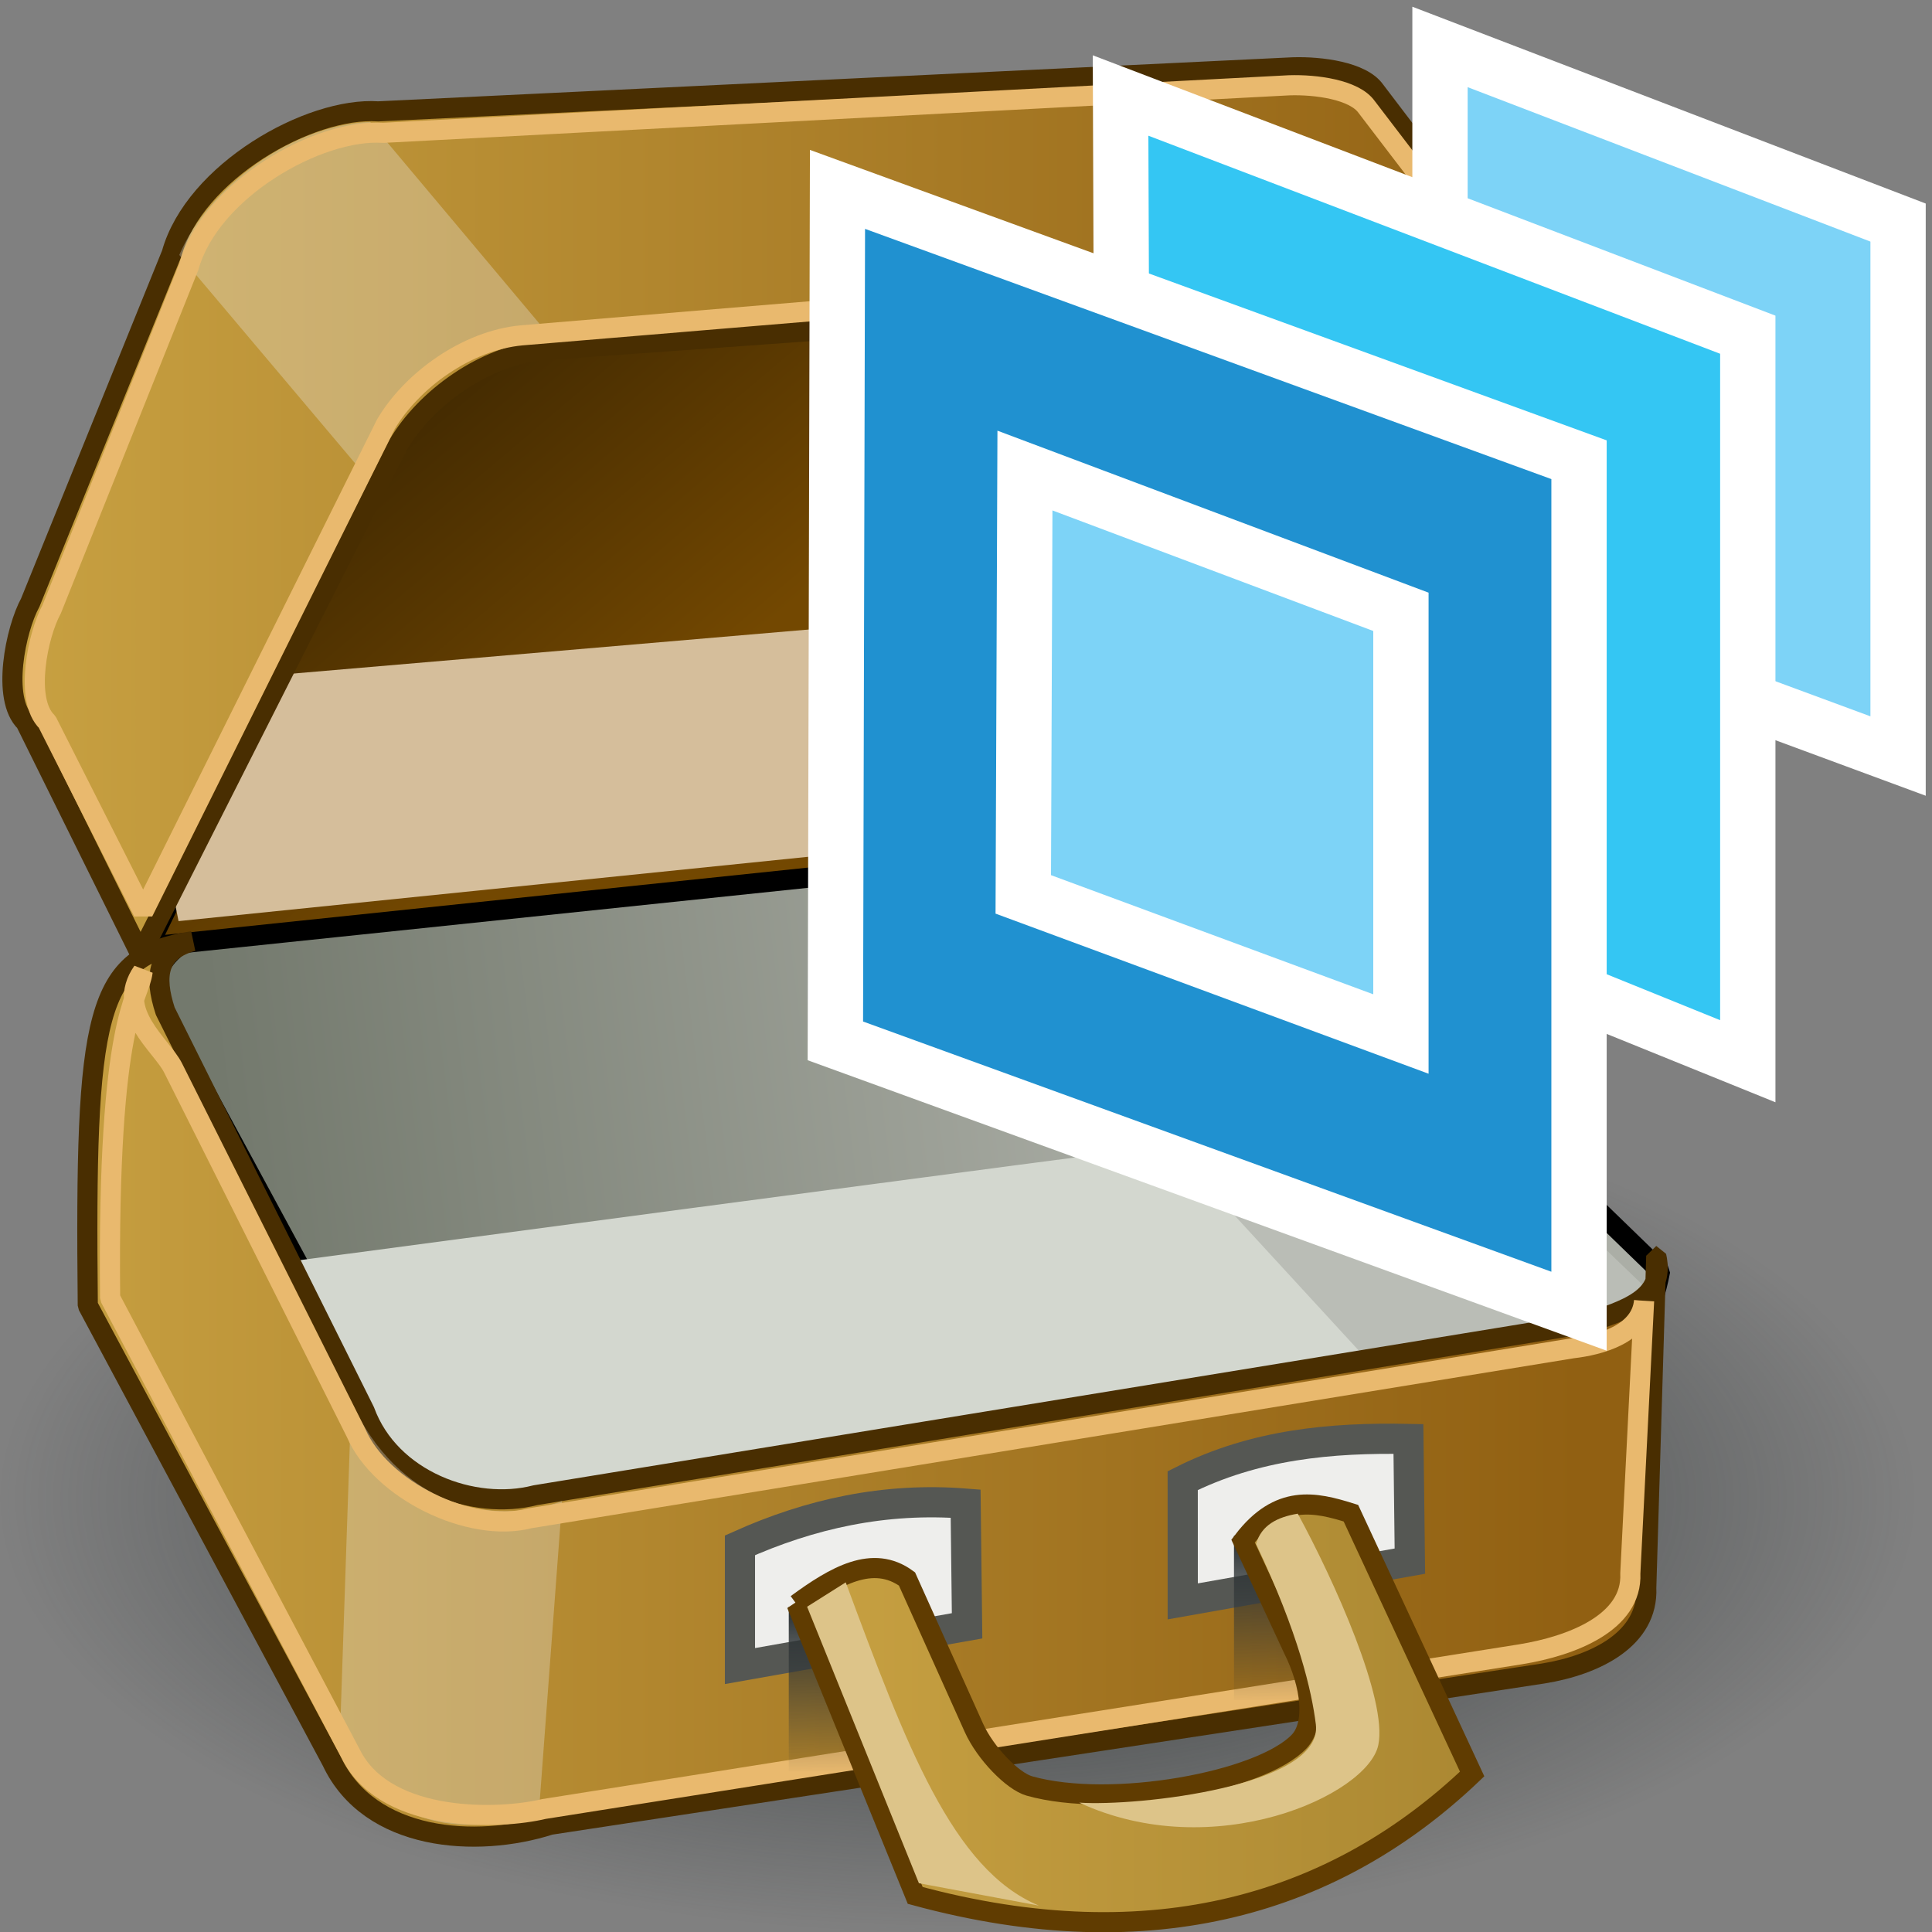 <?xml version="1.0" encoding="UTF-8" standalone="no"?>
<svg
   xmlns:a="http://ns.adobe.com/AdobeSVGViewerExtensions/3.0/"
   xmlns:dc="http://purl.org/dc/elements/1.1/"
   xmlns:cc="http://creativecommons.org/ns#"
   xmlns:rdf="http://www.w3.org/1999/02/22-rdf-syntax-ns#"
   xmlns:svg="http://www.w3.org/2000/svg"
   xmlns="http://www.w3.org/2000/svg"
   xmlns:xlink="http://www.w3.org/1999/xlink"
   xmlns:sodipodi="http://sodipodi.sourceforge.net/DTD/sodipodi-0.dtd"
   xmlns:inkscape="http://www.inkscape.org/namespaces/inkscape"
   width="48px"
   height="48px"
   id="svg49155"
   version="1.1"
   inkscape:version="1.0.1 (3bc2e813f5, 2020-09-07)"
   sodipodi:docname="unpackusd.svg">
  <rect width="100%" height="100%" fill="#808080" stroke="none"/>
  <defs
     id="defs49157">
    <linearGradient
       inkscape:collect="always"
       id="linearGradient51206">
      <stop
         style="stop-color:#2e3436;stop-opacity:1;"
         offset="0"
         id="stop51208" />
      <stop
         style="stop-color:#2e3436;stop-opacity:0;"
         offset="1"
         id="stop51210" />
    </linearGradient>
    <linearGradient
       id="linearGradient51192">
      <stop
         style="stop-color:#c8a142;stop-opacity:1;"
         offset="0"
         id="stop51194" />
      <stop
         style="stop-color:#ab8832;stop-opacity:1;"
         offset="1"
         id="stop51196" />
    </linearGradient>
    <linearGradient
       id="linearGradient51161">
      <stop
         style="stop-color:#442b01;stop-opacity:1;"
         offset="0"
         id="stop51163" />
      <stop
         style="stop-color:#734801;stop-opacity:1;"
         offset="1"
         id="stop51165" />
    </linearGradient>
    <linearGradient
       id="linearGradient51076">
      <stop
         id="stop51078"
         offset="0"
         style="stop-color:#c8a142;stop-opacity:1;" />
      <stop
         id="stop51080"
         offset="1"
         style="stop-color:#916012;stop-opacity:1" />
    </linearGradient>
    <linearGradient
       id="linearGradient51060">
      <stop
         style="stop-color:#e8eae6;stop-opacity:1;"
         offset="0"
         id="stop51062" />
      <stop
         style="stop-color:#a5ae9d;stop-opacity:1;"
         offset="1"
         id="stop51064" />
    </linearGradient>
    <linearGradient
       inkscape:collect="always"
       id="linearGradient50944">
      <stop
         style="stop-color:#2e3436;stop-opacity:1;"
         offset="0"
         id="stop50946" />
      <stop
         style="stop-color:#2e3436;stop-opacity:0;"
         offset="1"
         id="stop50948" />
    </linearGradient>
    <linearGradient
       id="linearGradient49737">
      <stop
         id="stop49739"
         offset="0"
         style="stop-color:#73796d;stop-opacity:1;" />
      <stop
         id="stop49741"
         offset="1"
         style="stop-color:#cdcfca;stop-opacity:1;" />
    </linearGradient>
    <linearGradient
       id="linearGradient49711">
      <stop
         style="stop-color:#73796d;stop-opacity:1;"
         offset="0"
         id="stop49713" />
      <stop
         style="stop-color:#abaea6;stop-opacity:1;"
         offset="1"
         id="stop49715" />
    </linearGradient>
    <linearGradient
       inkscape:collect="always"
       xlink:href="#linearGradient49711"
       id="linearGradient49727"
       x1="9.417"
       y1="29.418"
       x2="32.89"
       y2="26.488"
       gradientUnits="userSpaceOnUse"
       gradientTransform="translate(-3.758,-0.857)" />
    <radialGradient
       id="XMLID_514_"
       cx="-64.877"
       cy="220.876"
       r="14.119"
       fx="-64.877"
       fy="220.876"
       gradientTransform="matrix(-1,0,0,1,55.359,-2.108036e-14)"
       gradientUnits="userSpaceOnUse">
      <stop
         offset="0"
         style="stop-color:#ff8e6b;stop-opacity:1;"
         id="stop7514" />
      <stop
         offset="0.826"
         style="stop-color:#A40E0A"
         id="stop7516" />
      <stop
         offset="1"
         style="stop-color:#660D0B"
         id="stop7518" />
      <a:midPointStop
         offset="0"
         style="stop-color:#FFFFFF" />
      <a:midPointStop
         offset="0.5"
         style="stop-color:#FFFFFF" />
      <a:midPointStop
         offset="0.826"
         style="stop-color:#A40E0A" />
      <a:midPointStop
         offset="0.5"
         style="stop-color:#A40E0A" />
      <a:midPointStop
         offset="1"
         style="stop-color:#660D0B" />
    </radialGradient>
    <radialGradient
       gradientUnits="userSpaceOnUse"
       gradientTransform="matrix(-1,0,0,1,55.359,-2.108036e-14)"
       fy="217.679"
       fx="-62.017"
       r="17.176"
       cy="217.679"
       cx="-62.017"
       id="XMLID_515_">
      <stop
         id="stop7525"
         style="stop-color:#FFFFFF"
         offset="0" />
      <stop
         id="stop7527"
         style="stop-color:#A42522"
         offset="1" />
      <a:midPointStop
         style="stop-color:#FFFFFF"
         offset="0" />
      <a:midPointStop
         style="stop-color:#FFFFFF"
         offset="0.5" />
      <a:midPointStop
         style="stop-color:#A42522"
         offset="1" />
    </radialGradient>
    <linearGradient
       id="XMLID_517_"
       gradientUnits="userSpaceOnUse"
       x1="-100.206"
       y1="222.647"
       x2="-83.826"
       y2="222.647"
       gradientTransform="translate(191.69,-2.108036e-14)">
      <stop
         offset="0.028"
         style="stop-color:#84A8C9"
         id="stop7539" />
      <stop
         offset="0.108"
         style="stop-color:#88ABCB"
         id="stop7541" />
      <stop
         offset="0.191"
         style="stop-color:#95B5CE"
         id="stop7543" />
      <stop
         offset="0.253"
         style="stop-color:#A3C0D3"
         id="stop7545" />
      <stop
         offset="0.294"
         style="stop-color:#9CBBD0"
         id="stop7547" />
      <stop
         offset="0.355"
         style="stop-color:#88ACCA"
         id="stop7549" />
      <stop
         offset="0.427"
         style="stop-color:#6A94BE"
         id="stop7551" />
      <stop
         offset="0.508"
         style="stop-color:#4177AF"
         id="stop7553" />
      <stop
         offset="0.511"
         style="stop-color:#3F76AF"
         id="stop7555" />
      <stop
         offset="0.736"
         style="stop-color:#224987"
         id="stop7557" />
      <stop
         offset="0.829"
         style="stop-color:#244D8A"
         id="stop7559" />
      <stop
         offset="0.924"
         style="stop-color:#2A5794"
         id="stop7561" />
      <stop
         offset="1"
         style="stop-color:#3065A0"
         id="stop7563" />
      <a:midPointStop
         offset="0.028"
         style="stop-color:#84A8C9" />
      <a:midPointStop
         offset="0.7"
         style="stop-color:#84A8C9" />
      <a:midPointStop
         offset="0.253"
         style="stop-color:#A3C0D3" />
      <a:midPointStop
         offset="0.625"
         style="stop-color:#A3C0D3" />
      <a:midPointStop
         offset="0.511"
         style="stop-color:#3F76AF" />
      <a:midPointStop
         offset="0.5"
         style="stop-color:#3F76AF" />
      <a:midPointStop
         offset="0.736"
         style="stop-color:#224987" />
      <a:midPointStop
         offset="0.702"
         style="stop-color:#224987" />
      <a:midPointStop
         offset="1"
         style="stop-color:#3065A0" />
    </linearGradient>
    <radialGradient
       id="XMLID_518_"
       cx="-37.291"
       cy="214.005"
       r="19.446"
       fx="-37.291"
       fy="214.005"
       gradientTransform="matrix(-1,0,0,0.847,55.653,28.519)"
       gradientUnits="userSpaceOnUse">
      <stop
         offset="0"
         style="stop-color:#FFFFFF"
         id="stop7568" />
      <stop
         offset="1"
         style="stop-color:#224987"
         id="stop7570" />
      <a:midPointStop
         offset="0"
         style="stop-color:#FFFFFF" />
      <a:midPointStop
         offset="0.5"
         style="stop-color:#FFFFFF" />
      <a:midPointStop
         offset="1"
         style="stop-color:#224987" />
    </radialGradient>
    <radialGradient
       gradientUnits="userSpaceOnUse"
       gradientTransform="matrix(-1,0,0,1,55.653,-2.108036e-14)"
       fy="214.142"
       fx="-38.266"
       r="20.102"
       cy="214.142"
       cx="-38.266"
       id="XMLID_519_">
      <stop
         id="stop7577"
         style="stop-color:#FFFFFF"
         offset="0" />
      <stop
         id="stop7579"
         style="stop-color:#3065A0"
         offset="1" />
      <a:midPointStop
         style="stop-color:#FFFFFF"
         offset="0" />
      <a:midPointStop
         style="stop-color:#FFFFFF"
         offset="0.5" />
      <a:midPointStop
         style="stop-color:#3065A0"
         offset="1" />
    </radialGradient>
    <radialGradient
       gradientUnits="userSpaceOnUse"
       gradientTransform="matrix(1,0,0,0.847,-1.501577e-14,28.519)"
       fy="217.459"
       fx="96.07"
       r="30.602"
       cy="217.459"
       cx="96.07"
       id="XMLID_520_">
      <stop
         id="stop7586"
         style="stop-color:#FFFFFF"
         offset="0" />
      <stop
         id="stop7588"
         style="stop-color:#F4F7FA"
         offset="0.066" />
      <stop
         id="stop7590"
         style="stop-color:#D7E1EC"
         offset="0.182" />
      <stop
         id="stop7592"
         style="stop-color:#A7BDD7"
         offset="0.335" />
      <stop
         id="stop7594"
         style="stop-color:#668DB9"
         offset="0.516" />
      <stop
         id="stop7596"
         style="stop-color:#3065A0"
         offset="0.652" />
      <stop
         id="stop7598"
         style="stop-color:#1A3A6B"
         offset="0.916" />
      <a:midPointStop
         style="stop-color:#FFFFFF"
         offset="0" />
      <a:midPointStop
         style="stop-color:#FFFFFF"
         offset="0.583" />
      <a:midPointStop
         style="stop-color:#3065A0"
         offset="0.652" />
      <a:midPointStop
         style="stop-color:#3065A0"
         offset="0.5" />
      <a:midPointStop
         style="stop-color:#1A3A6B"
         offset="0.916" />
    </radialGradient>
    <linearGradient
       id="XMLID_521_"
       gradientUnits="userSpaceOnUse"
       x1="103.99"
       y1="229.561"
       x2="118.07"
       y2="229.189">
      <stop
         offset="0"
         style="stop-color:#FFFFFF"
         id="stop7607" />
      <stop
         offset="0.078"
         style="stop-color:#FEFDEC"
         id="stop7609" />
      <stop
         offset="0.236"
         style="stop-color:#FCF7BB"
         id="stop7611" />
      <stop
         offset="0.459"
         style="stop-color:#F8ED6D"
         id="stop7613" />
      <stop
         offset="0.539"
         style="stop-color:#F6E94F"
         id="stop7615" />
      <stop
         offset="0.641"
         style="stop-color:#F5E84A"
         id="stop7617" />
      <stop
         offset="0.755"
         style="stop-color:#F3E43E"
         id="stop7619" />
      <stop
         offset="0.876"
         style="stop-color:#F0DD29"
         id="stop7621" />
      <stop
         offset="1"
         style="stop-color:#EBD30F"
         id="stop7623" />
      <stop
         offset="1"
         style="stop-color:#EBD30F"
         id="stop7625" />
      <a:midPointStop
         offset="0"
         style="stop-color:#FFFFFF" />
      <a:midPointStop
         offset="0.549"
         style="stop-color:#FFFFFF" />
      <a:midPointStop
         offset="0.539"
         style="stop-color:#F6E94F" />
      <a:midPointStop
         offset="0.683"
         style="stop-color:#F6E94F" />
      <a:midPointStop
         offset="1"
         style="stop-color:#EBD30F" />
    </linearGradient>
    <linearGradient
       id="XMLID_523_"
       gradientUnits="userSpaceOnUse"
       x1="107.77"
       y1="228.699"
       x2="105.604"
       y2="227.569">
      <stop
         offset="0"
         style="stop-color:#EFEEEC"
         id="stop7637" />
      <stop
         offset="1"
         style="stop-color:#F6E94F"
         id="stop7639" />
      <a:midPointStop
         offset="0"
         style="stop-color:#EFEEEC" />
      <a:midPointStop
         offset="0.5"
         style="stop-color:#EFEEEC" />
      <a:midPointStop
         offset="1"
         style="stop-color:#F6E94F" />
    </linearGradient>
    <linearGradient
       y2="240.775"
       x2="115.738"
       y1="226.415"
       x1="105.57"
       gradientUnits="userSpaceOnUse"
       id="XMLID_524_">
      <stop
         id="stop7648"
         style="stop-color:#FAFAFA"
         offset="0" />
      <stop
         id="stop7650"
         style="stop-color:#F6E94F"
         offset="0.579" />
      <stop
         id="stop7652"
         style="stop-color:#F3E54B"
         offset="0.693" />
      <stop
         id="stop7654"
         style="stop-color:#EAD740"
         offset="0.793" />
      <stop
         id="stop7656"
         style="stop-color:#DBC32F"
         offset="0.888" />
      <stop
         id="stop7658"
         style="stop-color:#C8A61A"
         offset="0.98" />
      <stop
         id="stop7660"
         style="stop-color:#C3A016"
         offset="1" />
      <a:midPointStop
         style="stop-color:#FAFAFA"
         offset="0" />
      <a:midPointStop
         style="stop-color:#FAFAFA"
         offset="0.5" />
      <a:midPointStop
         style="stop-color:#F6E94F"
         offset="0.579" />
      <a:midPointStop
         style="stop-color:#F6E94F"
         offset="0.733" />
      <a:midPointStop
         style="stop-color:#C3A016"
         offset="1" />
    </linearGradient>
    <radialGradient
       inkscape:collect="always"
       xlink:href="#linearGradient50944"
       id="radialGradient50950"
       cx="24.821"
       cy="39.036"
       fx="24.821"
       fy="39.036"
       r="21.679"
       gradientTransform="matrix(1,0,0,0.417,0,22.765)"
       gradientUnits="userSpaceOnUse" />
    <linearGradient
       inkscape:collect="always"
       xlink:href="#XMLID_521_"
       id="linearGradient51021"
       gradientUnits="userSpaceOnUse"
       gradientTransform="matrix(1.137,0,0,1.137,-153.806,-236.883)"
       x1="103.99"
       y1="229.561"
       x2="118.07"
       y2="229.189" />
    <linearGradient
       inkscape:collect="always"
       xlink:href="#XMLID_521_"
       id="linearGradient51054"
       gradientUnits="userSpaceOnUse"
       gradientTransform="matrix(1.137,0,0,1.137,-153.806,-236.883)"
       x1="103.99"
       y1="229.561"
       x2="118.07"
       y2="229.189" />
    <linearGradient
       inkscape:collect="always"
       xlink:href="#XMLID_523_"
       id="linearGradient51056"
       gradientUnits="userSpaceOnUse"
       gradientTransform="matrix(1.137,0,0,1.137,-153.806,-236.883)"
       x1="107.77"
       y1="228.699"
       x2="105.604"
       y2="227.569" />
    <linearGradient
       inkscape:collect="always"
       xlink:href="#XMLID_524_"
       id="linearGradient51058"
       gradientUnits="userSpaceOnUse"
       x1="105.57"
       y1="226.415"
       x2="115.738"
       y2="240.775" />
    <linearGradient
       inkscape:collect="always"
       xlink:href="#linearGradient51076"
       id="linearGradient51066"
       x1="3.745"
       y1="12.034"
       x2="42.916"
       y2="12.034"
       gradientUnits="userSpaceOnUse"
       gradientTransform="translate(-3.687,0)" />
    <linearGradient
       inkscape:collect="always"
       xlink:href="#linearGradient51076-8"
       id="linearGradient51066-5"
       x1="3.745"
       y1="12.034"
       x2="42.916"
       y2="12.034"
       gradientUnits="userSpaceOnUse"
       gradientTransform="translate(-3.687,0)" />
    <linearGradient
       id="linearGradient51076-8">
      <stop
         id="stop51078-3"
         offset="0"
         style="stop-color:#c8a142;stop-opacity:1;" />
      <stop
         id="stop51080-9"
         offset="1"
         style="stop-color:#916012;stop-opacity:1" />
    </linearGradient>
    <linearGradient
       gradientTransform="translate(-3.745,-1.42)"
       y2="12.034"
       x2="42.916"
       y1="12.034"
       x1="3.745"
       gradientUnits="userSpaceOnUse"
       id="linearGradient51116"
       xlink:href="#linearGradient51076-8"
       inkscape:collect="always" />
    <linearGradient
       inkscape:collect="always"
       xlink:href="#linearGradient51161"
       id="linearGradient51167"
       x1="15.652"
       y1="8.977"
       x2="21.852"
       y2="16.301"
       gradientUnits="userSpaceOnUse"
       gradientTransform="translate(-3.687,0)" />
    <linearGradient
       inkscape:collect="always"
       xlink:href="#linearGradient51192"
       id="linearGradient51198"
       x1="23.228"
       y1="42.568"
       x2="40.512"
       y2="42.568"
       gradientUnits="userSpaceOnUse"
       gradientTransform="translate(-3.687,0)" />
    <linearGradient
       inkscape:collect="always"
       xlink:href="#linearGradient51206"
       id="linearGradient51212"
       x1="24.749"
       y1="40.07"
       x2="24.799"
       y2="44.06"
       gradientUnits="userSpaceOnUse"
       gradientTransform="translate(-3.687,0)" />
    <linearGradient
       inkscape:collect="always"
       xlink:href="#linearGradient51206"
       id="linearGradient51216"
       gradientUnits="userSpaceOnUse"
       x1="24.749"
       y1="40.07"
       x2="24.799"
       y2="44.06"
       gradientTransform="translate(7.374,-1.768)" />
    <linearGradient
       inkscape:collect="always"
       xlink:href="#linearGradient3594"
       id="linearGradient3600"
       x1="14.363"
       y1="18.72"
       x2="17.749"
       y2="29.437"
       gradientUnits="userSpaceOnUse"
       gradientTransform="matrix(-1,0.01,-0.01,-1,61.081,46.593)" />
    <linearGradient
       id="linearGradient3594">
      <stop
         style="stop-color:#a5b0b8;stop-opacity:0.502;"
         offset="0"
         id="stop3596" />
      <stop
         style="stop-color:#a5b0b8;stop-opacity:0;"
         offset="1"
         id="stop3598" />
    </linearGradient>
    <linearGradient
       inkscape:collect="always"
       xlink:href="#linearGradient3602"
       id="linearGradient3608"
       x1="15.694"
       y1="16.627"
       x2="19.059"
       y2="30.592"
       gradientUnits="userSpaceOnUse"
       gradientTransform="matrix(-1,0.01,-0.01,-1,61.081,46.593)" />
    <linearGradient
       id="linearGradient3602">
      <stop
         style="stop-color:#192333;stop-opacity:0.502;"
         offset="0"
         id="stop3604" />
      <stop
         style="stop-color:#192333;stop-opacity:0;"
         offset="1"
         id="stop3606" />
    </linearGradient>
    <radialGradient
       inkscape:collect="always"
       xlink:href="#radialGradient3401"
       id="radialGradient2426"
       gradientUnits="userSpaceOnUse"
       gradientTransform="matrix(-1,0,0,1,55.359,0)"
       cx="33.161"
       cy="46.365"
       fx="33.161"
       fy="46.365"
       r="28.435" />
    <radialGradient
       gradientUnits="userSpaceOnUse"
       gradientTransform="matrix(-1,0,0,1,55.359,0)"
       fy="46.365"
       fx="33.161"
       r="28.435"
       cy="46.365"
       cx="33.161"
       id="radialGradient3401">
      <stop
         id="stop3403"
         style="stop-color:#fffe5c;stop-opacity:1;"
         offset="0" />
      <stop
         id="stop3415"
         style="stop-color:#ae9600;stop-opacity:1;"
         offset="1" />
      <a:midPointStop
         style="stop-color:#FFFFFF"
         offset="0" />
      <a:midPointStop
         style="stop-color:#FFFFFF"
         offset="0.645" />
      <a:midPointStop
         style="stop-color:#8E9CA6"
         offset="0.579" />
      <a:midPointStop
         style="stop-color:#8E9CA6"
         offset="0.5" />
      <a:midPointStop
         style="stop-color:#505359"
         offset="1" />
    </radialGradient>
    <linearGradient
       y2="29.437"
       x2="17.749"
       y1="18.72"
       x1="14.363"
       gradientTransform="matrix(-0.819,-0.009,-0.009,0.821,45.261,3.437)"
       gradientUnits="userSpaceOnUse"
       id="linearGradient89914"
       xlink:href="#linearGradient3594"
       inkscape:collect="always" />
    <linearGradient
       y2="30.592"
       x2="19.059"
       y1="16.627"
       x1="15.694"
       gradientTransform="matrix(-0.819,-0.009,-0.009,0.821,45.261,3.437)"
       gradientUnits="userSpaceOnUse"
       id="linearGradient89916"
       xlink:href="#linearGradient3602"
       inkscape:collect="always" />
    <linearGradient
       inkscape:collect="always"
       xlink:href="#linearGradient3594"
       id="linearGradient89995"
       gradientUnits="userSpaceOnUse"
       gradientTransform="matrix(-0.819,-0.009,-0.009,0.821,45.261,3.437)"
       x1="14.363"
       y1="18.72"
       x2="17.749"
       y2="29.437" />
    <linearGradient
       inkscape:collect="always"
       xlink:href="#linearGradient3602"
       id="linearGradient89997"
       gradientUnits="userSpaceOnUse"
       gradientTransform="matrix(-0.819,-0.009,-0.009,0.821,45.261,3.437)"
       x1="15.694"
       y1="16.627"
       x2="19.059"
       y2="30.592" />
    <radialGradient
       inkscape:collect="always"
       xlink:href="#radialGradient3401"
       id="radialGradient89999"
       gradientUnits="userSpaceOnUse"
       gradientTransform="matrix(-1,0,0,1,55.359,0)"
       cx="33.161"
       cy="46.365"
       fx="33.161"
       fy="46.365"
       r="28.435" />
  </defs>
  <sodipodi:namedview
     id="base"
     pagecolor="#ffffff"
     bordercolor="#666666"
     borderopacity="1.0"
     inkscape:pageopacity="0.0"
     inkscape:pageshadow="2"
     inkscape:zoom="19.79899"
     inkscape:cx="22.263381"
     inkscape:cy="21.412418"
     inkscape:current-layer="layer1"
     showgrid="true"
     inkscape:grid-bbox="true"
     inkscape:document-units="px"
     inkscape:window-width="2560"
     inkscape:window-height="1377"
     inkscape:window-x="-8"
     inkscape:window-y="-8"
     inkscape:window-maximized="1"
     inkscape:document-rotation="0"
     inkscape:snap-global="false" />
  <g
     id="layer1"
     inkscape:label="Layer 1"
     inkscape:groupmode="layer">
    <path
       sodipodi:type="arc"
       style="color:#000000;fill:url(#radialGradient50950);fill-opacity:1;fill-rule:nonzero;stroke:none;stroke-width:0.5;marker:none;visibility:visible;display:inline;overflow:visible;enable-background:accumulate"
       id="path50942"
       sodipodi:cx="24.821428"
       sodipodi:cy="39.035713"
       sodipodi:rx="21.678572"
       sodipodi:ry="9.0357141"
       d="m 46.5,39.036 a 21.679,9.036 0 1 1 -43.357,0 21.679,9.036 0 1 1 43.357,0 z"
       transform="matrix(1.099,0,0,1.194,-3.492,-9.382)" />
    <path
       style="fill:url(#linearGradient49727);fill-opacity:1;stroke:#000000;stroke-width:0.5;stroke-linecap:butt;stroke-linejoin:bevel;stroke-miterlimit:4;stroke-opacity:1;stroke-dasharray:none"
       d="M 3.885,24.894 11.305,38.602 40.072,33.574 c 0.595,-0.329 0.967,-0.904 1.174,-2.002 L 29.867,20.539 4.717,23.3 c -0.557,0.355 -0.99,0.788 -0.832,1.594 z"
       id="path49163"
       inkscape:connector-curvature="0"
       sodipodi:nodetypes="ccccccc" />
    <path
       style="fill:url(#linearGradient51167);fill-opacity:1;stroke:#000000;stroke-width:0.5;stroke-linecap:butt;stroke-linejoin:bevel;stroke-miterlimit:4;stroke-opacity:1;stroke-dasharray:none"
       d="M 3.679,23.522 11.482,7.536 36.808,6.757 c 0.574,-0.026 1.026,0.439 1.462,0.966 L 29.981,20.77 z"
       id="path49165"
       inkscape:connector-curvature="0"
       sodipodi:nodetypes="cccccc" />
    <path
       style="fill:#babdb6;stroke:none"
       d="m 29.577,21.131 -0.556,7.728 10.657,12.374 1.414,-9.041 z"
       id="path49705"
       inkscape:connector-curvature="0"
       sodipodi:nodetypes="ccccc" />
    <path
       style="fill:#d5be9b;fill-opacity:1;stroke:none"
       d="M 4.436,22.885 29.639,20.31 33.427,14.501 3.274,17.077 z"
       id="path49707"
       inkscape:connector-curvature="0"
       sodipodi:nodetypes="ccccc" />
    <path
       style="fill:#cca363;fill-opacity:1;stroke:none"
       d="M 29.639,20.31 38.074,7.632 34.084,2.127 25.851,15.259 z"
       id="path49709"
       inkscape:connector-curvature="0"
       sodipodi:nodetypes="ccccc" />
    <path
       style="fill:url(#linearGradient51066);fill-opacity:1;stroke:#492e01;stroke-width:0.5;stroke-linecap:butt;stroke-linejoin:bevel;stroke-miterlimit:4;stroke-opacity:1;stroke-dasharray:none"
       d="M 38.424,7.851 34.16,2.245 C 33.834,1.785 32.818,1.65 32.119,1.673 L 9.397,2.767 C 7.691,2.65 4.831,4.27 4.264,6.304 L 0.753,14.969 c -0.364,0.663 -0.726,2.392 -0.119,2.973 L 3.491,23.711 9.894,11.048 C 10.577,9.89 12.035,8.836 13.474,8.703 L 36.156,7.078 c 0.689,-0.055 1.719,-0.101 2.268,0.773 z"
       id="path49169"
       inkscape:connector-curvature="0"
       sodipodi:nodetypes="cccccccccccc" />
    <path
       style="fill:#eeeeec;fill-opacity:0.304;stroke:none"
       d="M 4.454,6.334 9.015,11.739 C 10.006,10.159 11.123,8.679 13.576,8.248 L 9.195,3.029 C 7.275,3.095 5.186,4.63 4.454,6.334 z"
       id="path49689"
       inkscape:connector-curvature="0"
       sodipodi:nodetypes="ccccc" />
    <path
       style="fill:#d3d7cf;stroke:none"
       d="m 29.071,28.455 c -0.202,0 -23.335,3.081 -23.335,3.081 l 4.798,8.788 26.011,-3.738 z"
       id="path49719"
       inkscape:connector-curvature="0"
       sodipodi:nodetypes="ccccc" />
    <path
       style="color:#000000;fill:url(#linearGradient51066-5);fill-opacity:1;fill-rule:nonzero;stroke:#492e01;stroke-width:0.5;stroke-linecap:butt;stroke-linejoin:bevel;stroke-miterlimit:4;stroke-opacity:1;stroke-dasharray:none;stroke-dashoffset:0;marker:none;visibility:visible;display:inline;overflow:visible;enable-background:accumulate"
       d="m 41.149,31.206 -0.248,8.243 c 0.058,1.264 -1.248,1.916 -2.558,2.128 l -24.673,3.759 c -1.829,0.587 -4.49,0.411 -5.425,-1.577 L 2.181,32.434 C 2.106,25.142 2.351,23.757 4.787,23.384 3.915,23.621 3.816,24.235 4.106,25.122 l 4.955,9.938 c 0.63,1.724 2.71,2.484 4.24,2.088 l 26.062,-4.257 c 1.017,-0.341 2.023,-0.624 1.787,-1.685 z"
       id="path49167"
       inkscape:connector-curvature="0"
       sodipodi:nodetypes="cccccccccccc" />
    <path
       style="color:#000000;fill:#eeeeec;fill-opacity:0.304;fill-rule:nonzero;stroke:none;marker:none;visibility:visible;display:inline;overflow:visible;enable-background:accumulate"
       d="m 8.726,34.829 -0.291,8.626 c 1.374,2.028 3.102,2.145 4.95,1.616 l 0.58,-7.778 c -1.829,0.674 -4.077,0.05 -5.239,-2.464 z"
       id="path50952"
       inkscape:connector-curvature="0"
       sodipodi:nodetypes="ccccc" />
    <path
       sodipodi:nodetypes="cccccccccccc"
       inkscape:connector-curvature="0"
       id="path51099"
       d="M 37.06,6.721 33.954,2.658 C 33.647,2.225 32.691,2.098 32.032,2.119 L 9.524,3.3 C 7.917,3.19 5.224,4.715 4.69,6.629 L 1.283,15.138 c -0.343,0.624 -0.684,2.251 -0.112,2.798 L 3.558,22.658 9.588,10.539 C 10.231,9.448 11.604,8.457 12.959,8.332 L 34.318,6.55 C 34.967,6.498 36.24,6.404 37.06,6.721 z"
       style="fill:none;stroke:#e9b96e;stroke-width:0.5;stroke-linecap:butt;stroke-linejoin:bevel;stroke-miterlimit:4;stroke-opacity:1;stroke-dasharray:none" />
    <path
       sodipodi:nodetypes="cccccccccccc"
       inkscape:connector-curvature="0"
       id="path51134"
       d="m 40.847,32.319 -0.342,6.772 c 0.056,1.224 -1.462,1.805 -2.731,2.01 l -24.26,3.843 c -1.116,0.266 -3.846,0.348 -4.751,-1.275 L 2.736,32.247 c -0.073,-7.064 0.72,-7.395 0.808,-8.11 -0.694,0.988 0.473,1.834 0.754,2.391 l 4.548,9.071 c 0.61,1.417 2.828,2.507 4.31,2.124 l 25.909,-4.225 c 0.682,-0.078 1.708,-0.352 1.782,-1.178 z"
       style="color:#000000;fill:none;stroke:#e9b96e;stroke-width:0.5;stroke-linecap:butt;stroke-linejoin:bevel;stroke-miterlimit:4;stroke-opacity:1;stroke-dasharray:none;stroke-dashoffset:0;marker:none;visibility:visible;display:inline;overflow:visible;enable-background:accumulate" />
    <path
       style="fill:#eeeeec;stroke:#555753;stroke-width:0.75;stroke-linecap:butt;stroke-linejoin:miter;stroke-miterlimit:4;stroke-opacity:1;stroke-dasharray:none"
       d="m 18.384,38.393 c 1.744,-0.782 3.594,-1.195 5.607,-1.036 l 0.036,3.036 -5.643,1 z"
       id="path51200"
       inkscape:connector-curvature="0"
       sodipodi:nodetypes="ccccc" />
    <path
       inkscape:connector-curvature="0"
       id="path51202"
       d="M 29.384,36.786 C 31.174,35.886 33.068,35.713 34.992,35.75 l 0.036,3.036 -5.643,1 z"
       style="fill:#eeeeec;stroke:#555753;stroke-width:0.75;stroke-linecap:butt;stroke-linejoin:miter;stroke-miterlimit:4;stroke-opacity:1;stroke-dasharray:none"
       sodipodi:nodetypes="ccccc" />
    <rect
       style="color:#000000;fill:url(#linearGradient51212);fill-opacity:1;fill-rule:nonzero;stroke:none;stroke-width:0.75;marker:none;visibility:visible;display:inline;overflow:visible;enable-background:accumulate"
       id="rect51204"
       width="2.98"
       height="4.091"
       x="19.597"
       y="39.919" />
    <rect
       y="38.151"
       x="30.658"
       height="4.091"
       width="2.98"
       id="rect51214"
       style="color:#000000;fill:url(#linearGradient51216);fill-opacity:1;fill-rule:nonzero;stroke:none;stroke-width:0.75;marker:none;visibility:visible;display:inline;overflow:visible;enable-background:accumulate" />
    <path
       style="fill:url(#linearGradient51198);fill-opacity:1;stroke:#603c01;stroke-width:0.5;stroke-linecap:butt;stroke-linejoin:miter;stroke-miterlimit:4;stroke-opacity:1;stroke-dasharray:none"
       d="m 19.791,39.856 2.947,7.235 c 5.931,1.611 10.484,0.179 13.837,-3.017 l -3.012,-6.479 c -0.893,-0.281 -1.786,-0.481 -2.68,0.691 l 1.24,2.666 c 0.465,0.925 0.56,1.888 0.155,2.315 -0.954,1.004 -4.675,1.677 -6.703,1.105 -0.413,-0.117 -1.093,-0.809 -1.379,-1.446 l -1.662,-3.697 c -0.849,-0.623 -1.79,-0.07 -2.742,0.628 z"
       id="path51169"
       inkscape:connector-curvature="0"
       sodipodi:nodetypes="ccccccssccc" />
    <path
       style="fill:#ddc489;fill-opacity:1;stroke:none"
       d="m 20.052,39.919 2.778,6.869 2.98,0.556 c -2.146,-0.892 -3.3,-3.996 -4.798,-8.031 z"
       id="path51171"
       inkscape:connector-curvature="0"
       sodipodi:nodetypes="ccccc" />
    <path
       style="color:#000000;fill:#ddc489;fill-opacity:1;fill-rule:nonzero;stroke:none;stroke-width:1px;marker:none;visibility:visible;display:inline;overflow:visible;enable-background:accumulate"
       d="m 31.206,38.357 c 1.063,2.242 1.384,3.665 1.486,4.485 0.19,1.533 -4.418,2.041 -5.878,1.944 3.339,1.548 7.165,-0.183 7.429,-1.429 0.238,-1.124 -1.095,-4.089 -2,-5.75 -0.511,0.084 -0.904,0.286 -1.036,0.75 z"
       id="path51173"
       inkscape:connector-curvature="0"
       sodipodi:nodetypes="cscscc" />
    <g
       id="g9507"
       transform="matrix(0.679,0,0,0.679,109.213,7.997)">
      <path
         style="fill:#7dd3f7;fill-opacity:1;stroke:#ffffff;stroke-width:2.024;stroke-linecap:butt;stroke-linejoin:miter;stroke-miterlimit:4;stroke-dasharray:none;stroke-opacity:1"
         d="M -108.154,9.692 V -10.06 l 16.761,6.426 V 15.886 Z"
         id="path8997"
         inkscape:connector-curvature="0"
         sodipodi:nodetypes="ccccc" />
      <path
         sodipodi:nodetypes="cccccc"
         inkscape:connector-curvature="0"
         id="path8995"
         d="m -119.784,7.369 -0.058,-15.652 22.95,8.752 V 27.053 l -22.892,-9.273 z"
         style="fill:#34c6f3;fill-opacity:1;stroke:#ffffff;stroke-width:2.024;stroke-linecap:butt;stroke-linejoin:miter;stroke-miterlimit:4;stroke-dasharray:none;stroke-opacity:1" />
      <path
         inkscape:connector-curvature="0"
         id="path8989"
         d="m -130.2,-4.848 27.133,9.892 v 31.156 l -27.211,-9.892 z"
         style="fill:#2091d0;fill-opacity:1;stroke:#ffffff;stroke-width:2.024;stroke-linecap:butt;stroke-linejoin:miter;stroke-miterlimit:4;stroke-dasharray:none;stroke-opacity:1" />
      <path
         style="fill:#7dd3f7;fill-opacity:1;stroke:#ffffff;stroke-width:2.024;stroke-linecap:butt;stroke-linejoin:miter;stroke-miterlimit:4;stroke-dasharray:none;stroke-opacity:1"
         d="m -123.341,5.44 13.757,5.169 v 15.448 l -13.818,-5.109 z"
         id="path8993"
         inkscape:connector-curvature="0"
         sodipodi:nodetypes="ccccc" />
    </g>
  </g>
</svg>
